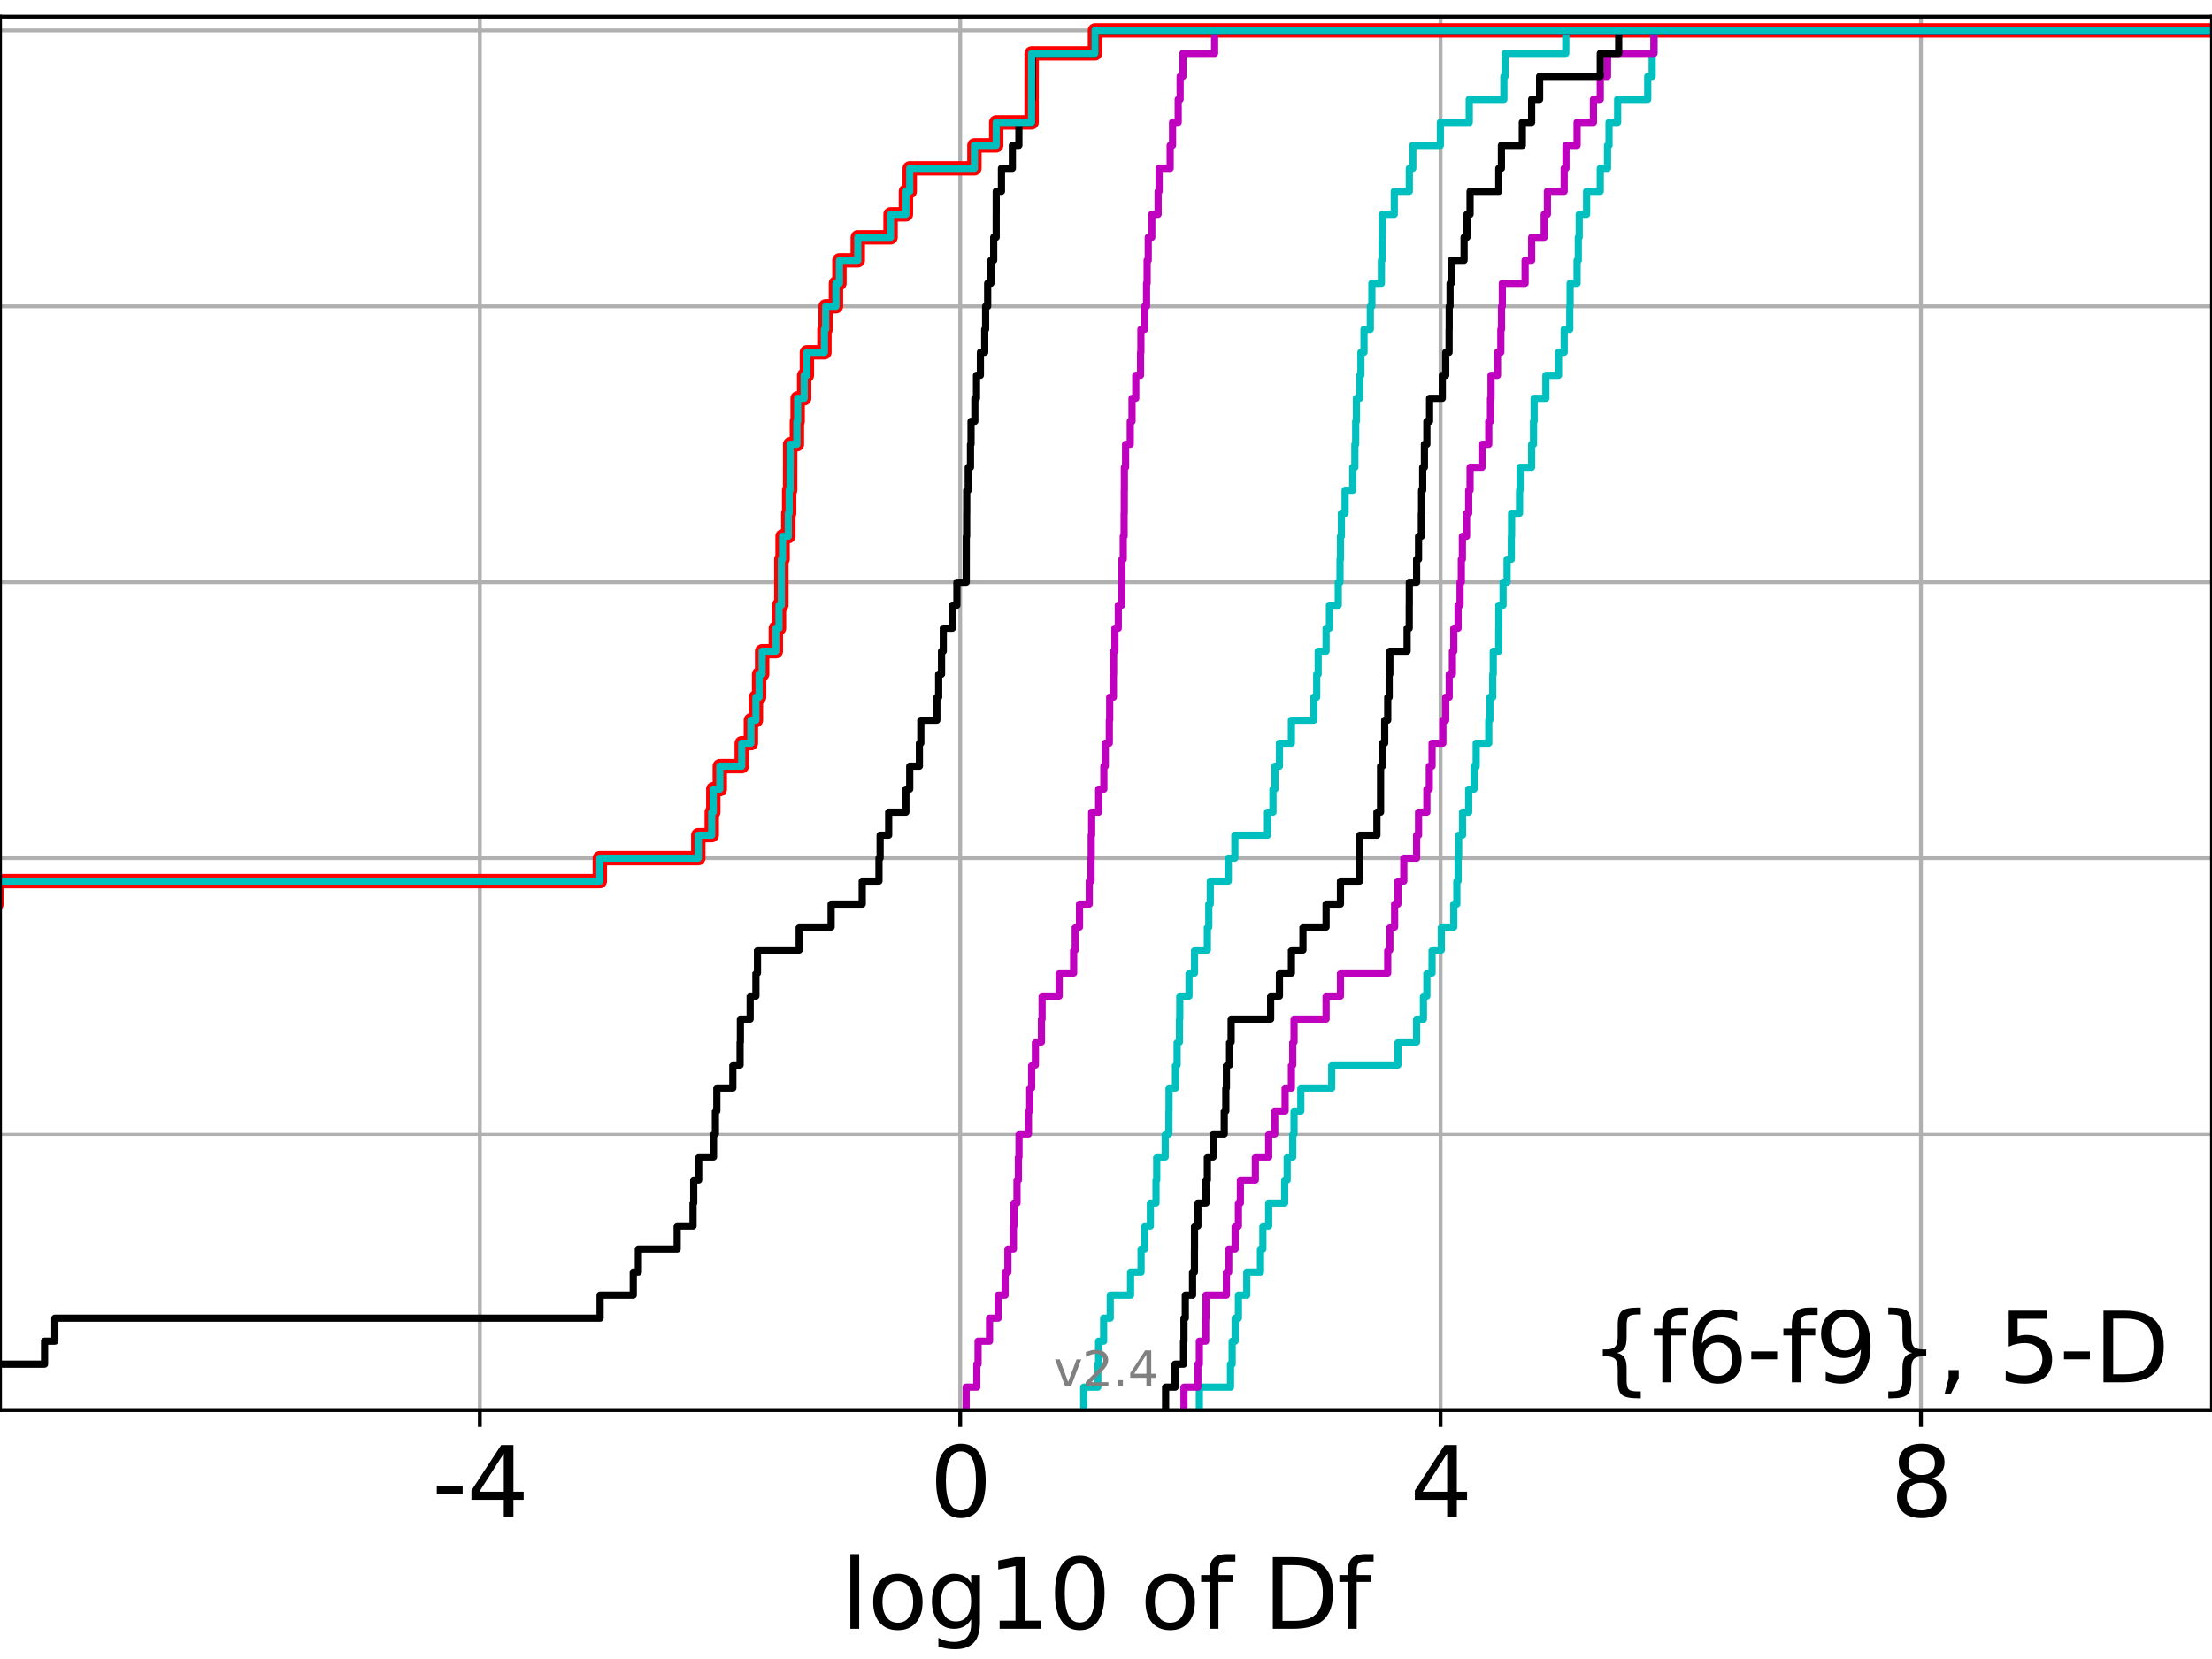 <?xml version="1.0" encoding="utf-8" standalone="no"?>
<!DOCTYPE svg PUBLIC "-//W3C//DTD SVG 1.1//EN"
  "http://www.w3.org/Graphics/SVG/1.1/DTD/svg11.dtd">
<svg height="345.6pt" version="1.1" viewBox="0 0 460.8 345.6" width="460.8pt" xmlns="http://www.w3.org/2000/svg" xmlns:xlink="http://www.w3.org/1999/xlink">
 <defs>
  <style type="text/css">*{stroke-linecap:butt;stroke-linejoin:round;}</style>
 </defs>
 <g id="figure_1">
  <g id="patch_1">
   <path d="M 0 345.6 
L 460.8 345.6 
L 460.8 0 
L 0 0 
z
" style="fill:#ffffff;"/>
  </g>
  <g id="axes_1">
   <g id="patch_2">
    <path d="M 0 293.76 
L 460.8 293.76 
L 460.8 3.456 
L 0 3.456 
z
" style="fill:#ffffff;"/>
   </g>
   <g id="matplotlib.axis_1">
    <g id="xtick_1">
     <g id="line2d_1">
      <path clip-path="url(#pb1e3b4b236)" d="M 99.96 293.76 
L 99.96 3.456 
" style="fill:none;stroke:#b0b0b0;stroke-linecap:square;stroke-width:0.8;"/>
     </g>
     <g id="line2d_2">
      <defs>
       <path d="M 0 0 
L 0 3.5 
" id="m36c2a8d90f" style="stroke:#000000;stroke-width:0.8;"/>
      </defs>
      <g>
       <use style="stroke:#000000;stroke-width:0.8;" x="99.96" xlink:href="#m36c2a8d90f" y="293.76"/>
      </g>
     </g>
     <g id="text_1">
      <!-- -4 -->
      <g transform="translate(89.99 315.957)scale(0.2 -0.2)">
       <defs>
        <path d="M 313 2009 
L 1997 2009 
L 1997 1497 
L 313 1497 
L 313 2009 
z
" id="DejaVuSans-2d" transform="scale(0.016)"/>
        <path d="M 2419 4116 
L 825 1625 
L 2419 1625 
L 2419 4116 
z
M 2253 4666 
L 3047 4666 
L 3047 1625 
L 3713 1625 
L 3713 1100 
L 3047 1100 
L 3047 0 
L 2419 0 
L 2419 1100 
L 313 1100 
L 313 1709 
L 2253 4666 
z
" id="DejaVuSans-34" transform="scale(0.016)"/>
       </defs>
       <use xlink:href="#DejaVuSans-2d"/>
       <use x="36.084" xlink:href="#DejaVuSans-34"/>
      </g>
     </g>
    </g>
    <g id="xtick_2">
     <g id="line2d_3">
      <path clip-path="url(#pb1e3b4b236)" d="M 200.028 293.76 
L 200.028 3.456 
" style="fill:none;stroke:#b0b0b0;stroke-linecap:square;stroke-width:0.8;"/>
     </g>
     <g id="line2d_4">
      <g>
       <use style="stroke:#000000;stroke-width:0.8;" x="200.028" xlink:href="#m36c2a8d90f" y="293.76"/>
      </g>
     </g>
     <g id="text_2">
      <!-- 0 -->
      <g transform="translate(193.665 315.957)scale(0.2 -0.2)">
       <defs>
        <path d="M 2034 4250 
Q 1547 4250 1301 3770 
Q 1056 3291 1056 2328 
Q 1056 1369 1301 889 
Q 1547 409 2034 409 
Q 2525 409 2770 889 
Q 3016 1369 3016 2328 
Q 3016 3291 2770 3770 
Q 2525 4250 2034 4250 
z
M 2034 4750 
Q 2819 4750 3233 4129 
Q 3647 3509 3647 2328 
Q 3647 1150 3233 529 
Q 2819 -91 2034 -91 
Q 1250 -91 836 529 
Q 422 1150 422 2328 
Q 422 3509 836 4129 
Q 1250 4750 2034 4750 
z
" id="DejaVuSans-30" transform="scale(0.016)"/>
       </defs>
       <use xlink:href="#DejaVuSans-30"/>
      </g>
     </g>
    </g>
    <g id="xtick_3">
     <g id="line2d_5">
      <path clip-path="url(#pb1e3b4b236)" d="M 300.096 293.76 
L 300.096 3.456 
" style="fill:none;stroke:#b0b0b0;stroke-linecap:square;stroke-width:0.8;"/>
     </g>
     <g id="line2d_6">
      <g>
       <use style="stroke:#000000;stroke-width:0.8;" x="300.096" xlink:href="#m36c2a8d90f" y="293.76"/>
      </g>
     </g>
     <g id="text_3">
      <!-- 4 -->
      <g transform="translate(293.733 315.957)scale(0.2 -0.2)">
       <use xlink:href="#DejaVuSans-34"/>
      </g>
     </g>
    </g>
    <g id="xtick_4">
     <g id="line2d_7">
      <path clip-path="url(#pb1e3b4b236)" d="M 400.164 293.76 
L 400.164 3.456 
" style="fill:none;stroke:#b0b0b0;stroke-linecap:square;stroke-width:0.8;"/>
     </g>
     <g id="line2d_8">
      <g>
       <use style="stroke:#000000;stroke-width:0.8;" x="400.164" xlink:href="#m36c2a8d90f" y="293.76"/>
      </g>
     </g>
     <g id="text_4">
      <!-- 8 -->
      <g transform="translate(393.801 315.957)scale(0.2 -0.2)">
       <defs>
        <path d="M 2034 2216 
Q 1584 2216 1326 1975 
Q 1069 1734 1069 1313 
Q 1069 891 1326 650 
Q 1584 409 2034 409 
Q 2484 409 2743 651 
Q 3003 894 3003 1313 
Q 3003 1734 2745 1975 
Q 2488 2216 2034 2216 
z
M 1403 2484 
Q 997 2584 770 2862 
Q 544 3141 544 3541 
Q 544 4100 942 4425 
Q 1341 4750 2034 4750 
Q 2731 4750 3128 4425 
Q 3525 4100 3525 3541 
Q 3525 3141 3298 2862 
Q 3072 2584 2669 2484 
Q 3125 2378 3379 2068 
Q 3634 1759 3634 1313 
Q 3634 634 3220 271 
Q 2806 -91 2034 -91 
Q 1263 -91 848 271 
Q 434 634 434 1313 
Q 434 1759 690 2068 
Q 947 2378 1403 2484 
z
M 1172 3481 
Q 1172 3119 1398 2916 
Q 1625 2713 2034 2713 
Q 2441 2713 2670 2916 
Q 2900 3119 2900 3481 
Q 2900 3844 2670 4047 
Q 2441 4250 2034 4250 
Q 1625 4250 1398 4047 
Q 1172 3844 1172 3481 
z
" id="DejaVuSans-38" transform="scale(0.016)"/>
       </defs>
       <use xlink:href="#DejaVuSans-38"/>
      </g>
     </g>
    </g>
    <g id="text_5">
     <!-- log10 of Df -->
     <g transform="translate(175.214 339.313)scale(0.2 -0.2)">
      <defs>
       <path d="M 603 4863 
L 1178 4863 
L 1178 0 
L 603 0 
L 603 4863 
z
" id="DejaVuSans-6c" transform="scale(0.016)"/>
       <path d="M 1959 3097 
Q 1497 3097 1228 2736 
Q 959 2375 959 1747 
Q 959 1119 1226 758 
Q 1494 397 1959 397 
Q 2419 397 2687 759 
Q 2956 1122 2956 1747 
Q 2956 2369 2687 2733 
Q 2419 3097 1959 3097 
z
M 1959 3584 
Q 2709 3584 3137 3096 
Q 3566 2609 3566 1747 
Q 3566 888 3137 398 
Q 2709 -91 1959 -91 
Q 1206 -91 779 398 
Q 353 888 353 1747 
Q 353 2609 779 3096 
Q 1206 3584 1959 3584 
z
" id="DejaVuSans-6f" transform="scale(0.016)"/>
       <path d="M 2906 1791 
Q 2906 2416 2648 2759 
Q 2391 3103 1925 3103 
Q 1463 3103 1205 2759 
Q 947 2416 947 1791 
Q 947 1169 1205 825 
Q 1463 481 1925 481 
Q 2391 481 2648 825 
Q 2906 1169 2906 1791 
z
M 3481 434 
Q 3481 -459 3084 -895 
Q 2688 -1331 1869 -1331 
Q 1566 -1331 1297 -1286 
Q 1028 -1241 775 -1147 
L 775 -588 
Q 1028 -725 1275 -790 
Q 1522 -856 1778 -856 
Q 2344 -856 2625 -561 
Q 2906 -266 2906 331 
L 2906 616 
Q 2728 306 2450 153 
Q 2172 0 1784 0 
Q 1141 0 747 490 
Q 353 981 353 1791 
Q 353 2603 747 3093 
Q 1141 3584 1784 3584 
Q 2172 3584 2450 3431 
Q 2728 3278 2906 2969 
L 2906 3500 
L 3481 3500 
L 3481 434 
z
" id="DejaVuSans-67" transform="scale(0.016)"/>
       <path d="M 794 531 
L 1825 531 
L 1825 4091 
L 703 3866 
L 703 4441 
L 1819 4666 
L 2450 4666 
L 2450 531 
L 3481 531 
L 3481 0 
L 794 0 
L 794 531 
z
" id="DejaVuSans-31" transform="scale(0.016)"/>
       <path id="DejaVuSans-20" transform="scale(0.016)"/>
       <path d="M 2375 4863 
L 2375 4384 
L 1825 4384 
Q 1516 4384 1395 4259 
Q 1275 4134 1275 3809 
L 1275 3500 
L 2222 3500 
L 2222 3053 
L 1275 3053 
L 1275 0 
L 697 0 
L 697 3053 
L 147 3053 
L 147 3500 
L 697 3500 
L 697 3744 
Q 697 4328 969 4595 
Q 1241 4863 1831 4863 
L 2375 4863 
z
" id="DejaVuSans-66" transform="scale(0.016)"/>
       <path d="M 1259 4147 
L 1259 519 
L 2022 519 
Q 2988 519 3436 956 
Q 3884 1394 3884 2338 
Q 3884 3275 3436 3711 
Q 2988 4147 2022 4147 
L 1259 4147 
z
M 628 4666 
L 1925 4666 
Q 3281 4666 3915 4102 
Q 4550 3538 4550 2338 
Q 4550 1131 3912 565 
Q 3275 0 1925 0 
L 628 0 
L 628 4666 
z
" id="DejaVuSans-44" transform="scale(0.016)"/>
      </defs>
      <use xlink:href="#DejaVuSans-6c"/>
      <use x="27.783" xlink:href="#DejaVuSans-6f"/>
      <use x="88.965" xlink:href="#DejaVuSans-67"/>
      <use x="152.441" xlink:href="#DejaVuSans-31"/>
      <use x="216.064" xlink:href="#DejaVuSans-30"/>
      <use x="279.688" xlink:href="#DejaVuSans-20"/>
      <use x="311.475" xlink:href="#DejaVuSans-6f"/>
      <use x="372.656" xlink:href="#DejaVuSans-66"/>
      <use x="407.861" xlink:href="#DejaVuSans-20"/>
      <use x="439.648" xlink:href="#DejaVuSans-44"/>
      <use x="516.65" xlink:href="#DejaVuSans-66"/>
     </g>
    </g>
   </g>
   <g id="matplotlib.axis_2">
    <g id="ytick_1">
     <g id="line2d_9">
      <path clip-path="url(#pb1e3b4b236)" d="M 0 293.76 
L 460.8 293.76 
" style="fill:none;stroke:#b0b0b0;stroke-linecap:square;stroke-width:0.8;"/>
     </g>
     <g id="line2d_10">
      <defs>
       <path d="M 0 0 
L -3.5 0 
" id="m73d16697f2" style="stroke:#000000;stroke-width:0.8;"/>
      </defs>
      <g>
       <use style="stroke:#000000;stroke-width:0.8;" x="0" xlink:href="#m73d16697f2" y="293.76"/>
      </g>
     </g>
    </g>
    <g id="ytick_2">
     <g id="line2d_11">
      <path clip-path="url(#pb1e3b4b236)" d="M 0 236.274 
L 460.8 236.274 
" style="fill:none;stroke:#b0b0b0;stroke-linecap:square;stroke-width:0.8;"/>
     </g>
     <g id="line2d_12">
      <g>
       <use style="stroke:#000000;stroke-width:0.8;" x="0" xlink:href="#m73d16697f2" y="236.274"/>
      </g>
     </g>
    </g>
    <g id="ytick_3">
     <g id="line2d_13">
      <path clip-path="url(#pb1e3b4b236)" d="M 0 178.788 
L 460.8 178.788 
" style="fill:none;stroke:#b0b0b0;stroke-linecap:square;stroke-width:0.8;"/>
     </g>
     <g id="line2d_14">
      <g>
       <use style="stroke:#000000;stroke-width:0.8;" x="0" xlink:href="#m73d16697f2" y="178.788"/>
      </g>
     </g>
    </g>
    <g id="ytick_4">
     <g id="line2d_15">
      <path clip-path="url(#pb1e3b4b236)" d="M 0 121.302 
L 460.8 121.302 
" style="fill:none;stroke:#b0b0b0;stroke-linecap:square;stroke-width:0.8;"/>
     </g>
     <g id="line2d_16">
      <g>
       <use style="stroke:#000000;stroke-width:0.8;" x="0" xlink:href="#m73d16697f2" y="121.302"/>
      </g>
     </g>
    </g>
    <g id="ytick_5">
     <g id="line2d_17">
      <path clip-path="url(#pb1e3b4b236)" d="M 0 63.816 
L 460.8 63.816 
" style="fill:none;stroke:#b0b0b0;stroke-linecap:square;stroke-width:0.8;"/>
     </g>
     <g id="line2d_18">
      <g>
       <use style="stroke:#000000;stroke-width:0.8;" x="0" xlink:href="#m73d16697f2" y="63.816"/>
      </g>
     </g>
    </g>
    <g id="ytick_6">
     <g id="line2d_19">
      <path clip-path="url(#pb1e3b4b236)" d="M 0 6.33 
L 460.8 6.33 
" style="fill:none;stroke:#b0b0b0;stroke-linecap:square;stroke-width:0.8;"/>
     </g>
     <g id="line2d_20">
      <g>
       <use style="stroke:#000000;stroke-width:0.8;" x="0" xlink:href="#m73d16697f2" y="6.33"/>
      </g>
     </g>
    </g>
   </g>
   <g id="line2d_21">
    <path clip-path="url(#pb1e3b4b236)" d="M -1 188.369 
L -0.736 188.369 
L -0.736 183.579 
L 124.953 183.579 
L 124.953 178.788 
L 145.464 178.788 
L 145.464 173.998 
L 148.27 173.998 
L 148.27 169.207 
L 148.593 169.207 
L 148.593 164.417 
L 149.944 164.417 
L 149.944 159.626 
L 154.52 159.626 
L 154.52 154.836 
L 156.427 154.836 
L 156.427 150.045 
L 157.469 150.045 
L 157.469 145.255 
L 158.129 145.255 
L 158.129 140.464 
L 158.764 140.464 
L 158.764 135.674 
L 161.62 135.674 
L 161.62 130.883 
L 162.283 130.883 
L 162.283 126.093 
L 162.768 126.093 
L 162.768 121.302 
L 162.769 121.302 
L 162.769 116.512 
L 163.024 116.512 
L 163.024 111.721 
L 164.218 111.721 
L 164.218 106.931 
L 164.397 106.931 
L 164.397 102.14 
L 164.598 102.14 
L 164.598 97.35 
L 164.605 97.35 
L 164.605 92.559 
L 166.008 92.559 
L 166.008 87.769 
L 166.161 87.769 
L 166.161 82.978 
L 167.526 82.978 
L 167.526 78.188 
L 168.088 78.188 
L 168.088 73.397 
L 171.741 73.397 
L 171.741 68.607 
L 171.994 68.607 
L 171.994 63.816 
L 174.147 63.816 
L 174.147 59.026 
L 174.867 59.026 
L 174.867 54.235 
L 178.689 54.235 
L 178.689 49.445 
L 185.518 49.445 
L 185.518 44.654 
L 188.714 44.654 
L 188.714 39.864 
L 189.513 39.864 
L 189.513 35.073 
L 202.987 35.073 
L 202.987 30.283 
L 207.53 30.283 
L 207.53 25.492 
L 214.901 25.492 
L 214.901 20.702 
L 214.902 20.702 
L 214.902 15.911 
L 214.911 15.911 
L 214.911 11.121 
L 228.099 11.121 
L 228.099 6.33 
L 228.099 6.33 
L 228.099 6.33 
L 460.8 6.33 
" style="fill:none;stroke:#ff0000;stroke-linecap:square;stroke-width:3;"/>
   </g>
   <g id="line2d_22">
    <path clip-path="url(#pb1e3b4b236)" d="M 249.85 293.76 
L 249.85 288.97 
L 256.341 288.97 
L 256.341 284.179 
L 256.684 284.179 
L 256.684 279.389 
L 257.296 279.389 
L 257.296 274.598 
L 257.986 274.598 
L 257.986 269.808 
L 259.734 269.808 
L 259.734 265.017 
L 262.584 265.017 
L 262.584 260.227 
L 263.085 260.227 
L 263.085 255.436 
L 264.295 255.436 
L 264.295 250.646 
L 267.621 250.646 
L 267.621 245.855 
L 268.144 245.855 
L 268.144 241.065 
L 269.308 241.065 
L 269.308 236.274 
L 269.575 236.274 
L 269.575 231.484 
L 270.987 231.484 
L 270.987 226.693 
L 277.422 226.693 
L 277.422 221.903 
L 291.212 221.903 
L 291.212 217.112 
L 295.107 217.112 
L 295.107 212.322 
L 296.526 212.322 
L 296.526 207.531 
L 297.246 207.531 
L 297.246 202.741 
L 298.327 202.741 
L 298.327 197.95 
L 300.25 197.95 
L 300.25 193.16 
L 302.854 193.16 
L 302.854 188.369 
L 303.491 188.369 
L 303.491 183.579 
L 303.748 183.579 
L 303.748 178.788 
L 303.865 178.788 
L 303.865 173.998 
L 304.679 173.998 
L 304.679 169.207 
L 305.955 169.207 
L 305.955 164.417 
L 307.067 164.417 
L 307.067 159.626 
L 307.52 159.626 
L 307.52 154.836 
L 310.138 154.836 
L 310.138 150.045 
L 310.371 150.045 
L 310.371 145.255 
L 310.964 145.255 
L 310.964 140.464 
L 311.076 140.464 
L 311.076 135.674 
L 312.209 135.674 
L 312.209 130.883 
L 312.234 130.883 
L 312.234 126.093 
L 313.118 126.093 
L 313.118 121.302 
L 313.956 121.302 
L 313.956 116.512 
L 314.837 116.512 
L 314.837 111.721 
L 314.893 111.721 
L 314.893 106.931 
L 316.55 106.931 
L 316.55 102.14 
L 316.666 102.14 
L 316.666 97.35 
L 319.067 97.35 
L 319.067 92.559 
L 319.459 92.559 
L 319.459 87.769 
L 319.583 87.769 
L 319.583 82.978 
L 322.037 82.978 
L 322.037 78.188 
L 324.675 78.188 
L 324.675 73.397 
L 325.848 73.397 
L 325.848 68.607 
L 327.016 68.607 
L 327.016 63.816 
L 327.089 63.816 
L 327.089 59.026 
L 328.54 59.026 
L 328.54 54.235 
L 328.788 54.235 
L 328.788 49.445 
L 328.977 49.445 
L 328.977 44.654 
L 330.521 44.654 
L 330.521 39.864 
L 333.37 39.864 
L 333.37 35.073 
L 334.878 35.073 
L 334.878 30.283 
L 335.193 30.283 
L 335.193 25.492 
L 336.986 25.492 
L 336.986 20.702 
L 343.256 20.702 
L 343.256 15.911 
L 344.178 15.911 
L 344.178 11.121 
L 344.549 11.121 
L 344.549 6.33 
L 344.549 6.33 
L 344.549 6.33 
L 460.8 6.33 
" style="fill:none;stroke:#00bfbf;stroke-linecap:square;stroke-width:1.5;"/>
   </g>
   <g id="line2d_23">
    <path clip-path="url(#pb1e3b4b236)" d="M 246.644 293.76 
L 246.644 288.97 
L 249.543 288.97 
L 249.543 284.179 
L 249.85 284.179 
L 249.85 279.389 
L 251.162 279.389 
L 251.162 274.598 
L 251.234 274.598 
L 251.234 269.808 
L 255.485 269.808 
L 255.485 265.017 
L 255.964 265.017 
L 255.964 260.227 
L 257.296 260.227 
L 257.296 255.436 
L 257.986 255.436 
L 257.986 250.646 
L 258.395 250.646 
L 258.395 245.855 
L 261.517 245.855 
L 261.517 241.065 
L 264.295 241.065 
L 264.295 236.274 
L 265.552 236.274 
L 265.552 231.484 
L 267.715 231.484 
L 267.715 226.693 
L 269.026 226.693 
L 269.026 221.903 
L 269.308 221.903 
L 269.308 217.112 
L 269.575 217.112 
L 269.575 212.322 
L 276.251 212.322 
L 276.251 207.531 
L 279.243 207.531 
L 279.243 202.741 
L 289.091 202.741 
L 289.091 197.95 
L 289.532 197.95 
L 289.532 193.16 
L 290.529 193.16 
L 290.529 188.369 
L 291.212 188.369 
L 291.212 183.579 
L 292.438 183.579 
L 292.438 178.788 
L 295.107 178.788 
L 295.107 173.998 
L 295.509 173.998 
L 295.509 169.207 
L 297.246 169.207 
L 297.246 164.417 
L 297.751 164.417 
L 297.751 159.626 
L 298.327 159.626 
L 298.327 154.836 
L 300.579 154.836 
L 300.579 150.045 
L 301.173 150.045 
L 301.173 145.255 
L 301.895 145.255 
L 301.895 140.464 
L 302.565 140.464 
L 302.565 135.674 
L 302.854 135.674 
L 302.854 130.883 
L 303.748 130.883 
L 303.748 126.093 
L 304.158 126.093 
L 304.158 121.302 
L 304.422 121.302 
L 304.422 116.512 
L 304.641 116.512 
L 304.641 111.721 
L 305.516 111.721 
L 305.516 106.931 
L 305.955 106.931 
L 305.955 102.14 
L 306.243 102.14 
L 306.243 97.35 
L 308.733 97.35 
L 308.733 92.559 
L 310.138 92.559 
L 310.138 87.769 
L 310.503 87.769 
L 310.503 82.978 
L 310.611 82.978 
L 310.611 78.188 
L 311.956 78.188 
L 311.956 73.397 
L 312.653 73.397 
L 312.653 68.607 
L 312.794 68.607 
L 312.794 63.816 
L 312.961 63.816 
L 312.961 59.026 
L 317.705 59.026 
L 317.705 54.235 
L 319.067 54.235 
L 319.067 49.445 
L 321.685 49.445 
L 321.685 44.654 
L 322.354 44.654 
L 322.354 39.864 
L 325.848 39.864 
L 325.848 35.073 
L 326.222 35.073 
L 326.222 30.283 
L 328.54 30.283 
L 328.54 25.492 
L 331.948 25.492 
L 331.948 20.702 
L 333.37 20.702 
L 333.37 15.911 
L 334.878 15.911 
L 334.878 11.121 
L 344.549 11.121 
L 344.549 6.33 
L 344.549 6.33 
L 344.549 6.33 
L 460.8 6.33 
" style="fill:none;stroke:#bf00bf;stroke-linecap:square;stroke-width:1.5;"/>
   </g>
   <g id="line2d_24">
    <path clip-path="url(#pb1e3b4b236)" d="M 242.818 293.76 
L 242.818 288.97 
L 244.793 288.97 
L 244.793 284.179 
L 246.556 284.179 
L 246.556 279.389 
L 246.644 279.389 
L 246.644 274.598 
L 246.922 274.598 
L 246.922 269.808 
L 248.433 269.808 
L 248.433 265.017 
L 248.826 265.017 
L 248.826 260.227 
L 248.84 260.227 
L 248.84 255.436 
L 249.543 255.436 
L 249.543 250.646 
L 251.234 250.646 
L 251.234 245.855 
L 251.517 245.855 
L 251.517 241.065 
L 252.717 241.065 
L 252.717 236.274 
L 255.034 236.274 
L 255.034 231.484 
L 255.363 231.484 
L 255.363 226.693 
L 255.485 226.693 
L 255.485 221.903 
L 256.142 221.903 
L 256.142 217.112 
L 256.471 217.112 
L 256.471 212.322 
L 264.701 212.322 
L 264.701 207.531 
L 266.532 207.531 
L 266.532 202.741 
L 269.026 202.741 
L 269.026 197.95 
L 271.432 197.95 
L 271.432 193.16 
L 276.251 193.16 
L 276.251 188.369 
L 279.243 188.369 
L 279.243 183.579 
L 283.248 183.579 
L 283.248 178.788 
L 283.268 178.788 
L 283.268 173.998 
L 286.838 173.998 
L 286.838 169.207 
L 287.598 169.207 
L 287.598 164.417 
L 287.601 164.417 
L 287.601 159.626 
L 287.964 159.626 
L 287.964 154.836 
L 288.461 154.836 
L 288.461 150.045 
L 289.091 150.045 
L 289.091 145.255 
L 289.391 145.255 
L 289.391 140.464 
L 289.532 140.464 
L 289.532 135.674 
L 293.128 135.674 
L 293.128 130.883 
L 293.57 130.883 
L 293.57 126.093 
L 293.585 126.093 
L 293.585 121.302 
L 295.107 121.302 
L 295.107 116.512 
L 295.509 116.512 
L 295.509 111.721 
L 296.097 111.721 
L 296.097 106.931 
L 296.145 106.931 
L 296.145 102.14 
L 296.375 102.14 
L 296.375 97.35 
L 296.731 97.35 
L 296.731 92.559 
L 297.246 92.559 
L 297.246 87.769 
L 297.806 87.769 
L 297.806 82.978 
L 300.464 82.978 
L 300.464 78.188 
L 301.173 78.188 
L 301.173 73.397 
L 301.873 73.397 
L 301.873 68.607 
L 301.895 68.607 
L 301.895 63.816 
L 302.073 63.816 
L 302.073 59.026 
L 302.317 59.026 
L 302.317 54.235 
L 304.998 54.235 
L 304.998 49.445 
L 305.597 49.445 
L 305.597 44.654 
L 306.243 44.654 
L 306.243 39.864 
L 312.226 39.864 
L 312.226 35.073 
L 312.772 35.073 
L 312.772 30.283 
L 317.127 30.283 
L 317.127 25.492 
L 319.067 25.492 
L 319.067 20.702 
L 320.729 20.702 
L 320.729 15.911 
L 333.37 15.911 
L 333.37 11.121 
L 337.203 11.121 
L 337.203 6.33 
L 337.203 6.33 
L 337.203 6.33 
L 460.8 6.33 
" style="fill:none;stroke:#000000;stroke-linecap:square;stroke-width:1.5;"/>
   </g>
   <g id="line2d_25">
    <path clip-path="url(#pb1e3b4b236)" d="M 225.759 293.76 
L 225.759 288.97 
L 228.698 288.97 
L 228.698 284.179 
L 228.867 284.179 
L 228.867 279.389 
L 229.909 279.389 
L 229.909 274.598 
L 231.283 274.598 
L 231.283 269.808 
L 235.521 269.808 
L 235.521 265.017 
L 237.706 265.017 
L 237.706 260.227 
L 238.442 260.227 
L 238.442 255.436 
L 239.646 255.436 
L 239.646 250.646 
L 240.823 250.646 
L 240.823 245.855 
L 240.969 245.855 
L 240.969 241.065 
L 242.731 241.065 
L 242.731 236.274 
L 243.501 236.274 
L 243.501 231.484 
L 243.532 231.484 
L 243.532 226.693 
L 244.876 226.693 
L 244.876 221.903 
L 245.22 221.903 
L 245.22 217.112 
L 245.709 217.112 
L 245.709 212.322 
L 245.773 212.322 
L 245.773 207.531 
L 247.694 207.531 
L 247.694 202.741 
L 248.84 202.741 
L 248.84 197.95 
L 251.517 197.95 
L 251.517 193.16 
L 251.818 193.16 
L 251.818 188.369 
L 252.125 188.369 
L 252.125 183.579 
L 255.877 183.579 
L 255.877 178.788 
L 257.242 178.788 
L 257.242 173.998 
L 264.05 173.998 
L 264.05 169.207 
L 265.184 169.207 
L 265.184 164.417 
L 265.601 164.417 
L 265.601 159.626 
L 266.532 159.626 
L 266.532 154.836 
L 269.026 154.836 
L 269.026 150.045 
L 273.685 150.045 
L 273.685 145.255 
L 274.297 145.255 
L 274.297 140.464 
L 274.601 140.464 
L 274.601 135.674 
L 276.251 135.674 
L 276.251 130.883 
L 276.947 130.883 
L 276.947 126.093 
L 278.789 126.093 
L 278.789 121.302 
L 279.155 121.302 
L 279.155 116.512 
L 279.243 116.512 
L 279.243 111.721 
L 279.434 111.721 
L 279.434 106.931 
L 280.212 106.931 
L 280.212 102.14 
L 281.8 102.14 
L 281.8 97.35 
L 282.242 97.35 
L 282.242 92.559 
L 282.416 92.559 
L 282.416 87.769 
L 282.566 87.769 
L 282.566 82.978 
L 283.248 82.978 
L 283.248 78.188 
L 283.504 78.188 
L 283.504 73.397 
L 284.147 73.397 
L 284.147 68.607 
L 285.464 68.607 
L 285.464 63.816 
L 285.786 63.816 
L 285.786 59.026 
L 287.771 59.026 
L 287.771 54.235 
L 287.914 54.235 
L 287.914 49.445 
L 287.964 49.445 
L 287.964 44.654 
L 290.457 44.654 
L 290.457 39.864 
L 293.585 39.864 
L 293.585 35.073 
L 294.314 35.073 
L 294.314 30.283 
L 300.054 30.283 
L 300.054 25.492 
L 306.073 25.492 
L 306.073 20.702 
L 313.283 20.702 
L 313.283 15.911 
L 313.568 15.911 
L 313.568 11.121 
L 326.184 11.121 
L 326.184 6.33 
L 326.184 6.33 
L 326.184 6.33 
L 460.8 6.33 
" style="fill:none;stroke:#00bfbf;stroke-linecap:square;stroke-width:1.5;"/>
   </g>
   <g id="line2d_26">
    <path clip-path="url(#pb1e3b4b236)" d="M 201.261 293.76 
L 201.261 288.97 
L 203.489 288.97 
L 203.489 284.179 
L 203.75 284.179 
L 203.75 279.389 
L 206.136 279.389 
L 206.136 274.598 
L 207.93 274.598 
L 207.93 269.808 
L 209.39 269.808 
L 209.39 265.017 
L 209.963 265.017 
L 209.963 260.227 
L 211.111 260.227 
L 211.111 255.436 
L 211.23 255.436 
L 211.23 250.646 
L 211.86 250.646 
L 211.86 245.855 
L 212.15 245.855 
L 212.15 241.065 
L 212.277 241.065 
L 212.277 236.274 
L 214.242 236.274 
L 214.242 231.484 
L 214.516 231.484 
L 214.516 226.693 
L 214.914 226.693 
L 214.914 221.903 
L 215.693 221.903 
L 215.693 217.112 
L 216.953 217.112 
L 216.953 212.322 
L 217.088 212.322 
L 217.088 207.531 
L 220.641 207.531 
L 220.641 202.741 
L 223.66 202.741 
L 223.66 197.95 
L 223.991 197.95 
L 223.991 193.16 
L 224.884 193.16 
L 224.884 188.369 
L 226.917 188.369 
L 226.917 183.579 
L 227.28 183.579 
L 227.28 178.788 
L 227.323 178.788 
L 227.323 173.998 
L 227.414 173.998 
L 227.414 169.207 
L 228.873 169.207 
L 228.873 164.417 
L 229.955 164.417 
L 229.955 159.626 
L 230.256 159.626 
L 230.256 154.836 
L 231.09 154.836 
L 231.09 150.045 
L 231.171 150.045 
L 231.171 145.255 
L 231.943 145.255 
L 231.943 140.464 
L 231.981 140.464 
L 231.981 135.674 
L 232.259 135.674 
L 232.259 130.883 
L 232.959 130.883 
L 232.959 126.093 
L 233.681 126.093 
L 233.681 121.302 
L 233.717 121.302 
L 233.717 116.512 
L 233.994 116.512 
L 233.994 111.721 
L 234.172 111.721 
L 234.172 106.931 
L 234.205 106.931 
L 234.205 102.14 
L 234.227 102.14 
L 234.227 97.35 
L 234.48 97.35 
L 234.48 92.559 
L 235.453 92.559 
L 235.453 87.769 
L 235.822 87.769 
L 235.822 82.978 
L 236.6 82.978 
L 236.6 78.188 
L 237.596 78.188 
L 237.596 73.397 
L 237.67 73.397 
L 237.67 68.607 
L 238.453 68.607 
L 238.453 63.816 
L 238.85 63.816 
L 238.85 59.026 
L 238.971 59.026 
L 238.971 54.235 
L 239.2 54.235 
L 239.2 49.445 
L 239.944 49.445 
L 239.944 44.654 
L 241.257 44.654 
L 241.257 39.864 
L 241.467 39.864 
L 241.467 35.073 
L 243.77 35.073 
L 243.77 30.283 
L 244.263 30.283 
L 244.263 25.492 
L 245.44 25.492 
L 245.44 20.702 
L 245.843 20.702 
L 245.843 15.911 
L 246.423 15.911 
L 246.423 11.121 
L 253.028 11.121 
L 253.028 6.33 
L 253.028 6.33 
L 253.028 6.33 
L 460.8 6.33 
" style="fill:none;stroke:#bf00bf;stroke-linecap:square;stroke-width:1.5;"/>
   </g>
   <g id="line2d_27">
    <path clip-path="url(#pb1e3b4b236)" d="M -1 284.179 
L 9.281 284.179 
L 9.281 279.389 
L 11.424 279.389 
L 11.424 274.598 
L 125.008 274.598 
L 125.008 269.808 
L 131.92 269.808 
L 131.92 265.017 
L 132.98 265.017 
L 132.98 260.227 
L 141.068 260.227 
L 141.068 255.436 
L 144.371 255.436 
L 144.371 250.646 
L 144.512 250.646 
L 144.512 245.855 
L 145.551 245.855 
L 145.551 241.065 
L 148.637 241.065 
L 148.637 236.274 
L 149.031 236.274 
L 149.031 231.484 
L 149.33 231.484 
L 149.33 226.693 
L 152.663 226.693 
L 152.663 221.903 
L 154.174 221.903 
L 154.174 217.112 
L 154.237 217.112 
L 154.237 212.322 
L 156.271 212.322 
L 156.271 207.531 
L 157.468 207.531 
L 157.468 202.741 
L 157.795 202.741 
L 157.795 197.95 
L 166.482 197.95 
L 166.482 193.16 
L 173.137 193.16 
L 173.137 188.369 
L 179.617 188.369 
L 179.617 183.579 
L 183.105 183.579 
L 183.105 178.788 
L 183.345 178.788 
L 183.345 173.998 
L 185.126 173.998 
L 185.126 169.207 
L 188.714 169.207 
L 188.714 164.417 
L 189.513 164.417 
L 189.513 159.626 
L 191.527 159.626 
L 191.527 154.836 
L 191.826 154.836 
L 191.826 150.045 
L 195.167 150.045 
L 195.167 145.255 
L 195.54 145.255 
L 195.54 140.464 
L 196.139 140.464 
L 196.139 135.674 
L 196.504 135.674 
L 196.504 130.883 
L 198.389 130.883 
L 198.389 126.093 
L 199.337 126.093 
L 199.337 121.302 
L 201.288 121.302 
L 201.288 116.512 
L 201.294 116.512 
L 201.294 111.721 
L 201.371 111.721 
L 201.371 106.931 
L 201.386 106.931 
L 201.386 102.14 
L 201.7 102.14 
L 201.7 97.35 
L 202.169 97.35 
L 202.169 92.559 
L 202.284 92.559 
L 202.284 87.769 
L 203.08 87.769 
L 203.08 82.978 
L 203.418 82.978 
L 203.418 78.188 
L 204.234 78.188 
L 204.234 73.397 
L 205.137 73.397 
L 205.137 68.607 
L 205.324 68.607 
L 205.324 63.816 
L 205.75 63.816 
L 205.75 59.026 
L 206.429 59.026 
L 206.429 54.235 
L 207.005 54.235 
L 207.005 49.445 
L 207.524 49.445 
L 207.524 44.654 
L 207.532 44.654 
L 207.532 39.864 
L 208.623 39.864 
L 208.623 35.073 
L 210.898 35.073 
L 210.898 30.283 
L 212.254 30.283 
L 212.254 25.492 
L 214.944 25.492 
L 214.944 20.702 
L 215.038 20.702 
L 215.038 15.911 
L 215.052 15.911 
L 215.052 11.121 
L 228.099 11.121 
L 228.099 6.33 
L 228.099 6.33 
L 228.099 6.33 
L 460.8 6.33 
" style="fill:none;stroke:#000000;stroke-linecap:square;stroke-width:1.5;"/>
   </g>
   <g id="line2d_28">
    <path clip-path="url(#pb1e3b4b236)" d="M -1 188.369 
L -0.736 188.369 
L -0.736 183.579 
L 124.953 183.579 
L 124.953 178.788 
L 145.464 178.788 
L 145.464 173.998 
L 148.27 173.998 
L 148.27 169.207 
L 148.593 169.207 
L 148.593 164.417 
L 149.944 164.417 
L 149.944 159.626 
L 154.52 159.626 
L 154.52 154.836 
L 156.427 154.836 
L 156.427 150.045 
L 157.469 150.045 
L 157.469 145.255 
L 158.129 145.255 
L 158.129 140.464 
L 158.764 140.464 
L 158.764 135.674 
L 161.62 135.674 
L 161.62 130.883 
L 162.283 130.883 
L 162.283 126.093 
L 162.768 126.093 
L 162.768 121.302 
L 162.769 121.302 
L 162.769 116.512 
L 163.024 116.512 
L 163.024 111.721 
L 164.218 111.721 
L 164.218 106.931 
L 164.397 106.931 
L 164.397 102.14 
L 164.598 102.14 
L 164.598 97.35 
L 164.605 97.35 
L 164.605 92.559 
L 166.008 92.559 
L 166.008 87.769 
L 166.161 87.769 
L 166.161 82.978 
L 167.526 82.978 
L 167.526 78.188 
L 168.088 78.188 
L 168.088 73.397 
L 171.741 73.397 
L 171.741 68.607 
L 171.994 68.607 
L 171.994 63.816 
L 174.147 63.816 
L 174.147 59.026 
L 174.867 59.026 
L 174.867 54.235 
L 178.689 54.235 
L 178.689 49.445 
L 185.518 49.445 
L 185.518 44.654 
L 188.714 44.654 
L 188.714 39.864 
L 189.513 39.864 
L 189.513 35.073 
L 202.987 35.073 
L 202.987 30.283 
L 207.53 30.283 
L 207.53 25.492 
L 214.901 25.492 
L 214.901 20.702 
L 214.902 20.702 
L 214.902 15.911 
L 214.911 15.911 
L 214.911 11.121 
L 228.099 11.121 
L 228.099 6.33 
L 228.099 6.33 
L 228.099 6.33 
L 460.8 6.33 
" style="fill:none;stroke:#00bfbf;stroke-linecap:square;stroke-width:1.5;"/>
   </g>
   <g id="patch_3">
    <path d="M 0 293.76 
L 0 3.456 
" style="fill:none;stroke:#000000;stroke-linecap:square;stroke-linejoin:miter;stroke-width:0.8;"/>
   </g>
   <g id="patch_4">
    <path d="M 460.8 293.76 
L 460.8 3.456 
" style="fill:none;stroke:#000000;stroke-linecap:square;stroke-linejoin:miter;stroke-width:0.8;"/>
   </g>
   <g id="patch_5">
    <path d="M 0 293.76 
L 460.8 293.76 
" style="fill:none;stroke:#000000;stroke-linecap:square;stroke-linejoin:miter;stroke-width:0.8;"/>
   </g>
   <g id="patch_6">
    <path d="M 0 3.456 
L 460.8 3.456 
" style="fill:none;stroke:#000000;stroke-linecap:square;stroke-linejoin:miter;stroke-width:0.8;"/>
   </g>
   <g id="text_6">
    <!-- {f6-f9}, 5-D -->
    <g transform="translate(331.334 287.954)scale(0.2 -0.2)">
     <defs>
      <path d="M 3272 -594 
L 3272 -1044 
L 3078 -1044 
Q 2300 -1044 2036 -812 
Q 1772 -581 1772 109 
L 1772 856 
Q 1772 1328 1603 1509 
Q 1434 1691 991 1691 
L 800 1691 
L 800 2138 
L 991 2138 
Q 1438 2138 1605 2317 
Q 1772 2497 1772 2963 
L 1772 3713 
Q 1772 4403 2036 4633 
Q 2300 4863 3078 4863 
L 3272 4863 
L 3272 4416 
L 3059 4416 
Q 2619 4416 2484 4278 
Q 2350 4141 2350 3700 
L 2350 2925 
Q 2350 2434 2208 2212 
Q 2066 1991 1722 1913 
Q 2069 1828 2209 1606 
Q 2350 1384 2350 897 
L 2350 122 
Q 2350 -319 2484 -456 
Q 2619 -594 3059 -594 
L 3272 -594 
z
" id="DejaVuSans-7b" transform="scale(0.016)"/>
      <path d="M 2113 2584 
Q 1688 2584 1439 2293 
Q 1191 2003 1191 1497 
Q 1191 994 1439 701 
Q 1688 409 2113 409 
Q 2538 409 2786 701 
Q 3034 994 3034 1497 
Q 3034 2003 2786 2293 
Q 2538 2584 2113 2584 
z
M 3366 4563 
L 3366 3988 
Q 3128 4100 2886 4159 
Q 2644 4219 2406 4219 
Q 1781 4219 1451 3797 
Q 1122 3375 1075 2522 
Q 1259 2794 1537 2939 
Q 1816 3084 2150 3084 
Q 2853 3084 3261 2657 
Q 3669 2231 3669 1497 
Q 3669 778 3244 343 
Q 2819 -91 2113 -91 
Q 1303 -91 875 529 
Q 447 1150 447 2328 
Q 447 3434 972 4092 
Q 1497 4750 2381 4750 
Q 2619 4750 2861 4703 
Q 3103 4656 3366 4563 
z
" id="DejaVuSans-36" transform="scale(0.016)"/>
      <path d="M 703 97 
L 703 672 
Q 941 559 1184 500 
Q 1428 441 1663 441 
Q 2288 441 2617 861 
Q 2947 1281 2994 2138 
Q 2813 1869 2534 1725 
Q 2256 1581 1919 1581 
Q 1219 1581 811 2004 
Q 403 2428 403 3163 
Q 403 3881 828 4315 
Q 1253 4750 1959 4750 
Q 2769 4750 3195 4129 
Q 3622 3509 3622 2328 
Q 3622 1225 3098 567 
Q 2575 -91 1691 -91 
Q 1453 -91 1209 -44 
Q 966 3 703 97 
z
M 1959 2075 
Q 2384 2075 2632 2365 
Q 2881 2656 2881 3163 
Q 2881 3666 2632 3958 
Q 2384 4250 1959 4250 
Q 1534 4250 1286 3958 
Q 1038 3666 1038 3163 
Q 1038 2656 1286 2365 
Q 1534 2075 1959 2075 
z
" id="DejaVuSans-39" transform="scale(0.016)"/>
      <path d="M 800 -594 
L 1019 -594 
Q 1456 -594 1589 -459 
Q 1722 -325 1722 122 
L 1722 897 
Q 1722 1384 1862 1606 
Q 2003 1828 2350 1913 
Q 2003 1991 1862 2212 
Q 1722 2434 1722 2925 
L 1722 3700 
Q 1722 4144 1589 4280 
Q 1456 4416 1019 4416 
L 800 4416 
L 800 4863 
L 997 4863 
Q 1775 4863 2036 4633 
Q 2297 4403 2297 3713 
L 2297 2963 
Q 2297 2497 2465 2317 
Q 2634 2138 3078 2138 
L 3272 2138 
L 3272 1691 
L 3078 1691 
Q 2634 1691 2465 1509 
Q 2297 1328 2297 856 
L 2297 109 
Q 2297 -581 2036 -812 
Q 1775 -1044 997 -1044 
L 800 -1044 
L 800 -594 
z
" id="DejaVuSans-7d" transform="scale(0.016)"/>
      <path d="M 750 794 
L 1409 794 
L 1409 256 
L 897 -744 
L 494 -744 
L 750 256 
L 750 794 
z
" id="DejaVuSans-2c" transform="scale(0.016)"/>
      <path d="M 691 4666 
L 3169 4666 
L 3169 4134 
L 1269 4134 
L 1269 2991 
Q 1406 3038 1543 3061 
Q 1681 3084 1819 3084 
Q 2600 3084 3056 2656 
Q 3513 2228 3513 1497 
Q 3513 744 3044 326 
Q 2575 -91 1722 -91 
Q 1428 -91 1123 -41 
Q 819 9 494 109 
L 494 744 
Q 775 591 1075 516 
Q 1375 441 1709 441 
Q 2250 441 2565 725 
Q 2881 1009 2881 1497 
Q 2881 1984 2565 2268 
Q 2250 2553 1709 2553 
Q 1456 2553 1204 2497 
Q 953 2441 691 2322 
L 691 4666 
z
" id="DejaVuSans-35" transform="scale(0.016)"/>
     </defs>
     <use xlink:href="#DejaVuSans-7b"/>
     <use x="63.623" xlink:href="#DejaVuSans-66"/>
     <use x="98.828" xlink:href="#DejaVuSans-36"/>
     <use x="162.451" xlink:href="#DejaVuSans-2d"/>
     <use x="198.535" xlink:href="#DejaVuSans-66"/>
     <use x="233.74" xlink:href="#DejaVuSans-39"/>
     <use x="297.363" xlink:href="#DejaVuSans-7d"/>
     <use x="360.986" xlink:href="#DejaVuSans-2c"/>
     <use x="392.773" xlink:href="#DejaVuSans-20"/>
     <use x="424.561" xlink:href="#DejaVuSans-35"/>
     <use x="488.184" xlink:href="#DejaVuSans-2d"/>
     <use x="524.268" xlink:href="#DejaVuSans-44"/>
    </g>
   </g>
   <g id="text_7">
    <!-- v2.4 -->
    <g style="fill:#808080;" transform="translate(219.489 288.777)scale(0.1 -0.1)">
     <defs>
      <path d="M 191 3500 
L 800 3500 
L 1894 563 
L 2988 3500 
L 3597 3500 
L 2284 0 
L 1503 0 
L 191 3500 
z
" id="DejaVuSans-76" transform="scale(0.016)"/>
      <path d="M 1228 531 
L 3431 531 
L 3431 0 
L 469 0 
L 469 531 
Q 828 903 1448 1529 
Q 2069 2156 2228 2338 
Q 2531 2678 2651 2914 
Q 2772 3150 2772 3378 
Q 2772 3750 2511 3984 
Q 2250 4219 1831 4219 
Q 1534 4219 1204 4116 
Q 875 4013 500 3803 
L 500 4441 
Q 881 4594 1212 4672 
Q 1544 4750 1819 4750 
Q 2544 4750 2975 4387 
Q 3406 4025 3406 3419 
Q 3406 3131 3298 2873 
Q 3191 2616 2906 2266 
Q 2828 2175 2409 1742 
Q 1991 1309 1228 531 
z
" id="DejaVuSans-32" transform="scale(0.016)"/>
      <path d="M 684 794 
L 1344 794 
L 1344 0 
L 684 0 
L 684 794 
z
" id="DejaVuSans-2e" transform="scale(0.016)"/>
     </defs>
     <use xlink:href="#DejaVuSans-76"/>
     <use x="59.18" xlink:href="#DejaVuSans-32"/>
     <use x="122.803" xlink:href="#DejaVuSans-2e"/>
     <use x="154.59" xlink:href="#DejaVuSans-34"/>
    </g>
   </g>
  </g>
 </g>
 <defs>
  <clipPath id="pb1e3b4b236">
   <rect height="290.304" width="460.8" x="0" y="3.456"/>
  </clipPath>
 </defs>
</svg>
